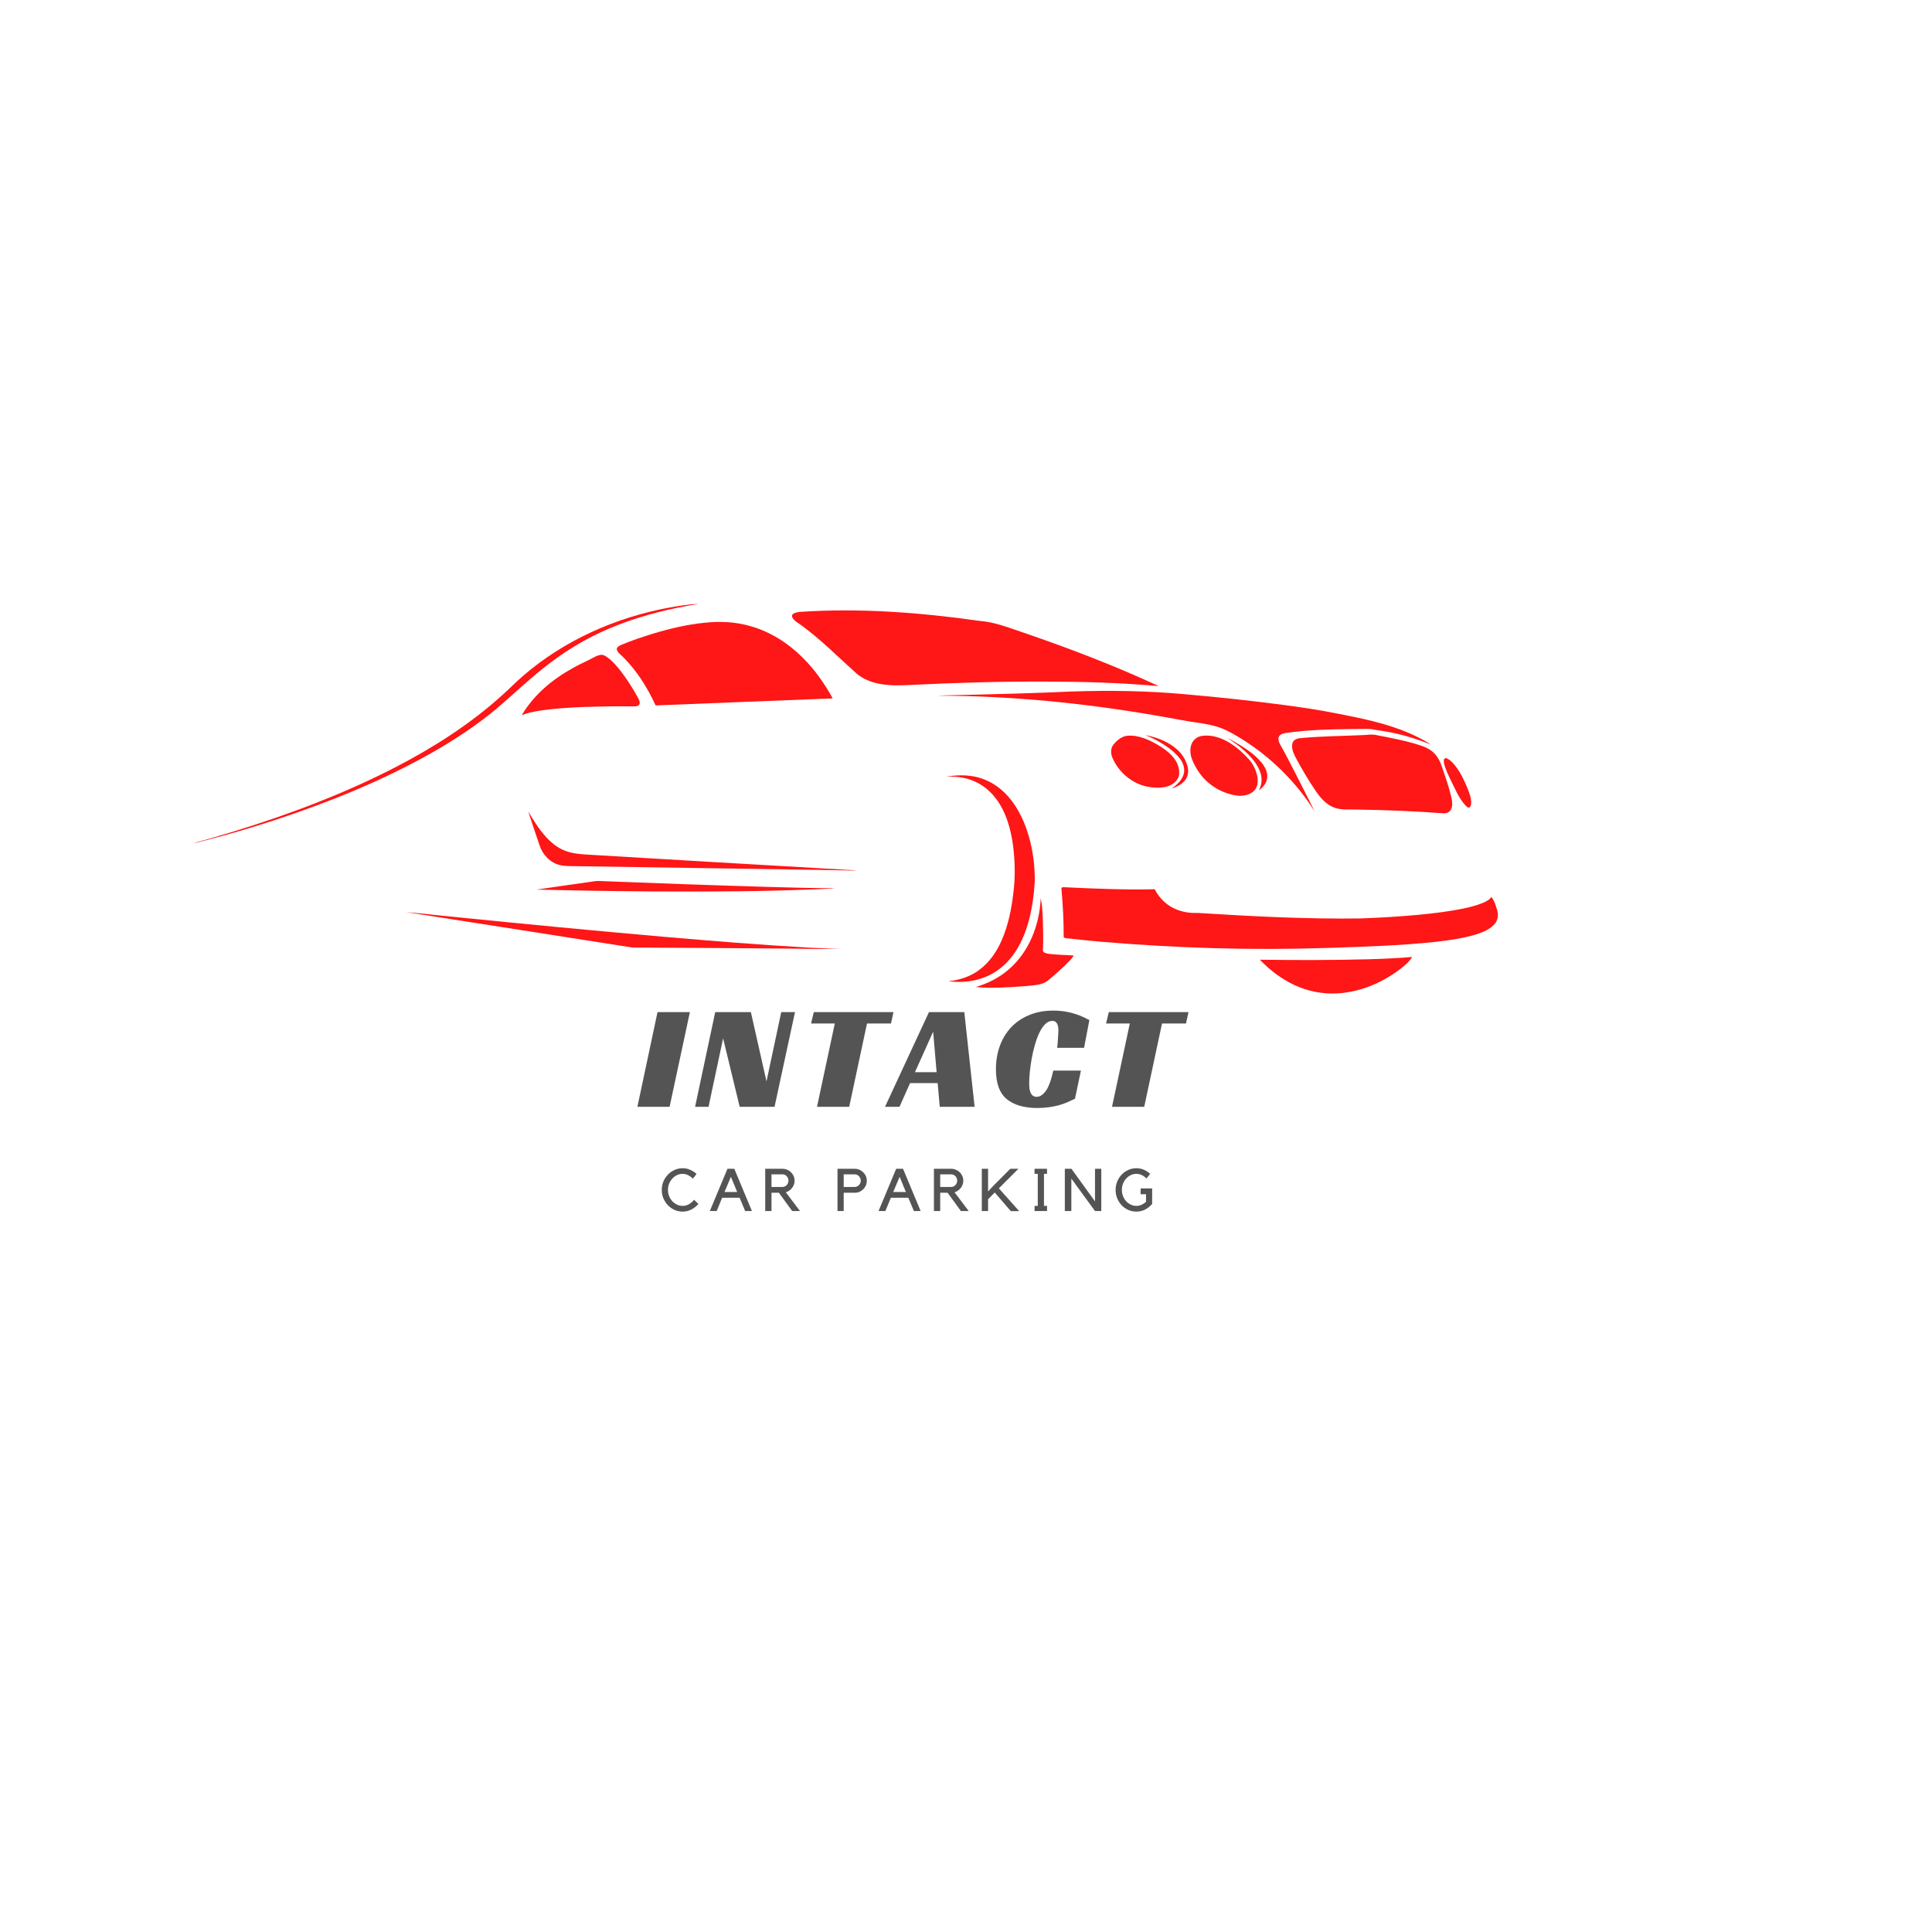 <?xml version="1.0" encoding="UTF-8"?><svg xmlns="http://www.w3.org/2000/svg" xmlns:xlink="http://www.w3.org/1999/xlink" width="375pt" zoomAndPan="magnify" viewBox="0 0 375 375" height="375pt" preserveAspectRatio="xMidYMid meet" version="1.2"><defs><g/><clipPath xml:id="clip1" id="clip1"><path d="M 37.5 117.234 L 136 117.234 L 136 164 L 37.5 164 Z M 37.5 117.234 "/></clipPath><clipPath xml:id="clip2" id="clip2"><path d="M 244 185 L 275 185 L 275 192.984 L 244 192.984 Z M 244 185 "/></clipPath></defs><g xml:id="surface1" id="surface1"><g clip-rule="nonzero" clip-path="url(#clip1)"><path style=" stroke:none;fill-rule:nonzero;fill:rgb(100%,8.629%,8.629%);fill-opacity:1;" d="M 130.07 117.898 C 131.895 117.602 133.73 117.262 135.586 117.234 C 130.234 118.062 124.941 119.371 119.887 121.324 C 115.227 123.129 110.824 125.59 106.844 128.621 C 103.145 131.391 99.828 134.625 96.312 137.617 C 92.355 140.906 88.027 143.727 83.555 146.262 C 73.965 151.652 63.711 155.77 53.277 159.203 C 48.777 160.66 44.242 162.012 39.656 163.176 C 38.977 163.328 38.312 163.562 37.617 163.605 C 40.234 162.969 42.805 162.148 45.383 161.383 C 56.316 158.02 67.078 153.961 77.234 148.668 C 84.402 144.918 91.277 140.512 97.305 135.086 C 98.742 133.844 100.035 132.445 101.488 131.219 C 109.543 124.238 119.625 119.793 130.07 117.898 Z M 130.07 117.898 "/></g><path style=" stroke:none;fill-rule:nonzero;fill:rgb(100%,8.629%,8.629%);fill-opacity:1;" d="M 155.434 118.754 C 167.027 117.992 178.668 118.891 190.156 120.516 C 193.16 120.746 195.965 121.902 198.793 122.84 C 207.652 125.883 216.418 129.227 224.914 133.176 C 217.66 132.527 210.367 132.312 203.082 132.293 C 194.375 132.254 185.668 132.508 176.977 132.938 C 174.906 133.055 172.812 133.121 170.766 132.738 C 169.137 132.438 167.535 131.82 166.262 130.738 C 162.801 127.637 159.516 124.316 155.777 121.539 C 155.133 121.031 154.328 120.68 153.863 119.973 C 153.684 119.738 153.652 119.352 153.926 119.172 C 154.359 118.855 154.918 118.812 155.434 118.754 Z M 155.434 118.754 "/><path style=" stroke:none;fill-rule:nonzero;fill:rgb(100%,8.629%,8.629%);fill-opacity:1;" d="M 136.867 120.863 C 139.828 120.559 142.859 120.699 145.727 121.551 C 149.535 122.637 152.977 124.836 155.773 127.621 C 158.125 129.941 160.035 132.676 161.633 135.559 C 150.172 136.023 138.715 136.449 127.254 136.922 C 125.68 133.492 123.645 130.227 120.965 127.555 C 120.523 127.09 119.914 126.719 119.715 126.074 C 119.68 125.566 120.242 125.348 120.617 125.16 C 122.555 124.348 124.547 123.672 126.551 123.051 C 129.918 122.027 133.359 121.207 136.867 120.863 Z M 136.867 120.863 "/><path style=" stroke:none;fill-rule:nonzero;fill:rgb(100%,8.629%,8.629%);fill-opacity:1;" d="M 114.441 128.023 C 115.195 127.652 115.934 127.129 116.801 127.094 C 117.469 127.164 117.98 127.656 118.484 128.059 C 119.953 129.383 121.098 131.023 122.184 132.668 C 122.789 133.605 123.363 134.562 123.895 135.543 C 124.078 135.902 124.281 136.336 124.102 136.734 C 123.836 137.145 123.289 137.094 122.863 137.109 C 119.723 137.066 116.582 137.121 113.441 137.215 C 110.434 137.348 107.422 137.512 104.449 137.992 C 103.367 138.184 102.27 138.387 101.262 138.844 C 103.555 134.93 107.129 131.922 111.059 129.742 C 112.156 129.113 113.305 128.586 114.441 128.023 Z M 114.441 128.023 "/><path style=" stroke:none;fill-rule:nonzero;fill:rgb(100%,8.629%,8.629%);fill-opacity:1;" d="M 187.332 134.887 C 194.195 134.719 201.062 134.539 207.922 134.223 C 215.324 133.973 222.746 134.074 230.125 134.762 C 236.508 135.32 242.879 136 249.23 136.84 C 252.582 137.289 255.926 137.773 259.242 138.438 C 264.152 139.395 269.117 140.367 273.723 142.387 C 275.109 143.004 276.465 143.699 277.746 144.508 C 275.133 143.496 272.453 142.637 269.695 142.109 C 268.527 141.871 267.336 141.754 266.164 141.52 C 264.836 141.41 263.5 141.531 262.168 141.516 C 258.027 141.547 253.879 141.676 249.77 142.242 C 249.234 142.324 248.613 142.422 248.281 142.898 C 247.984 143.371 248.207 143.945 248.422 144.402 C 249.844 146.91 251.121 149.504 252.441 152.07 C 253.348 153.879 254.289 155.668 255.164 157.492 C 251.57 151.758 246.613 146.898 240.867 143.336 C 239.883 142.73 238.879 142.16 237.836 141.664 C 236.418 141.012 234.883 140.656 233.348 140.41 C 230.391 140.027 227.473 139.398 224.535 138.91 C 210.516 136.48 196.305 135.055 182.07 135.035 C 183.824 134.91 185.578 134.938 187.332 134.887 Z M 187.332 134.887 "/><path style=" stroke:none;fill-rule:nonzero;fill:rgb(100%,8.629%,8.629%);fill-opacity:1;" d="M 222.324 142.668 C 224.547 143.137 226.785 143.941 228.488 145.492 C 229.477 146.371 230.207 147.543 230.52 148.832 C 230.73 149.68 230.621 150.629 230.098 151.34 C 229.465 152.215 228.453 152.723 227.453 153.047 C 228.371 152.348 229.316 151.555 229.703 150.426 C 230.074 149.367 229.727 148.203 229.078 147.332 C 228.07 145.953 226.637 144.961 225.188 144.098 C 224.266 143.559 223.309 143.082 222.324 142.668 Z M 222.324 142.668 "/><path style=" stroke:none;fill-rule:nonzero;fill:rgb(100%,8.629%,8.629%);fill-opacity:1;" d="M 265.016 142.66 C 265.633 142.586 266.258 142.555 266.879 142.621 C 269.809 143.211 272.773 143.723 275.621 144.66 C 276.453 144.934 277.285 145.27 277.965 145.836 C 278.871 146.551 279.453 147.594 279.828 148.672 C 280.484 150.605 281.172 152.531 281.648 154.52 C 281.84 155.367 282.059 156.316 281.617 157.125 C 281.363 157.648 280.762 157.906 280.203 157.867 C 274.605 157.441 268.992 157.223 263.383 157.133 C 261.945 157.074 260.457 157.27 259.074 156.793 C 257.516 156.254 256.383 154.969 255.469 153.656 C 253.965 151.473 252.629 149.18 251.383 146.844 C 250.996 146.055 250.633 145.148 250.859 144.262 C 251.035 143.613 251.73 143.324 252.348 143.281 C 256.559 142.867 260.797 142.871 265.016 142.66 Z M 265.016 142.66 "/><path style=" stroke:none;fill-rule:nonzero;fill:rgb(100%,8.629%,8.629%);fill-opacity:1;" d="M 218.852 142.805 C 221.043 142.633 223.117 143.625 224.953 144.719 C 226.121 145.43 227.258 146.273 228.051 147.41 C 228.695 148.336 229.027 149.508 228.82 150.629 C 228.516 151.637 227.594 152.336 226.617 152.629 C 225.367 152.996 224.027 152.945 222.762 152.703 C 219.762 152.121 217.168 149.941 215.953 147.156 C 215.574 146.32 215.52 145.27 216.121 144.523 C 216.809 143.688 217.73 142.906 218.852 142.805 Z M 218.852 142.805 "/><path style=" stroke:none;fill-rule:nonzero;fill:rgb(100%,8.629%,8.629%);fill-opacity:1;" d="M 233.16 142.863 C 235.328 142.496 237.5 143.348 239.262 144.566 C 240.391 145.336 241.391 146.281 242.312 147.281 C 243.156 148.152 243.699 149.285 243.996 150.453 C 244.203 151.395 244.215 152.484 243.598 153.277 C 242.871 154.195 241.617 154.492 240.5 154.469 C 237.496 154.184 234.648 152.559 232.875 150.113 C 232.23 149.238 231.711 148.27 231.32 147.254 C 231.004 146.324 230.918 145.266 231.312 144.344 C 231.633 143.582 232.348 143.012 233.16 142.863 Z M 233.16 142.863 "/><path style=" stroke:none;fill-rule:nonzero;fill:rgb(100%,8.629%,8.629%);fill-opacity:1;" d="M 238.191 143.191 C 240.105 144.23 242.016 145.32 243.656 146.762 C 244.48 147.516 245.277 148.355 245.715 149.402 C 246.051 150.184 246.09 151.121 245.699 151.887 C 245.402 152.52 244.879 153 244.34 153.422 C 244.902 152.398 245.039 151.156 244.664 150.043 C 244.094 148.266 242.785 146.852 241.43 145.621 C 240.43 144.707 239.301 143.961 238.191 143.191 Z M 238.191 143.191 "/><path style=" stroke:none;fill-rule:nonzero;fill:rgb(100%,8.629%,8.629%);fill-opacity:1;" d="M 280.387 147.258 C 280.441 147.227 280.551 147.172 280.605 147.141 C 281.133 147.254 281.547 147.656 281.926 148.02 C 283.039 149.199 283.809 150.648 284.461 152.117 C 284.895 153.141 285.371 154.168 285.527 155.281 C 285.574 155.758 285.617 156.324 285.266 156.703 C 285.043 156.848 284.801 156.668 284.637 156.523 C 283.195 155.105 282.477 153.152 281.566 151.383 C 281.086 150.355 280.566 149.332 280.301 148.223 C 280.25 147.91 280.156 147.523 280.387 147.258 Z M 280.387 147.258 "/><path style=" stroke:none;fill-rule:nonzero;fill:rgb(100%,8.629%,8.629%);fill-opacity:1;" d="M 183.645 150.766 C 186.07 150.332 188.637 150.348 190.961 151.254 C 193 152.023 194.762 153.418 196.117 155.109 C 197.812 157.215 198.941 159.727 199.691 162.309 C 200.5 165.145 200.887 168.102 200.848 171.051 C 200.695 173.676 200.348 176.301 199.652 178.844 C 198.996 181.227 198.016 183.555 196.516 185.535 C 195.199 187.285 193.445 188.727 191.414 189.57 C 189.117 190.543 186.547 190.777 184.086 190.453 C 186.227 190.246 188.352 189.555 190.086 188.25 C 192.055 186.797 193.469 184.711 194.438 182.488 C 195.695 179.598 196.324 176.477 196.688 173.359 C 197.082 170.324 197.023 167.242 196.645 164.207 C 196.312 161.707 195.703 159.211 194.543 156.957 C 193.543 155.02 192.074 153.289 190.18 152.188 C 188.227 151.012 185.898 150.621 183.645 150.766 Z M 183.645 150.766 "/><path style=" stroke:none;fill-rule:nonzero;fill:rgb(100%,8.629%,8.629%);fill-opacity:1;" d="M 102.543 157.516 C 103.668 159.449 104.875 161.363 106.461 162.961 C 107.383 163.875 108.453 164.66 109.676 165.125 C 110.957 165.633 112.344 165.762 113.703 165.859 C 130.211 166.863 146.727 167.801 163.234 168.766 C 164.238 168.859 165.25 168.809 166.242 168.984 C 158.422 168.812 150.598 168.738 142.773 168.594 C 132.727 168.453 122.684 168.281 112.637 168.137 C 111.336 168.082 110.012 168.203 108.73 167.926 C 106.812 167.496 105.312 165.898 104.719 164.062 C 104.004 161.879 103.223 159.711 102.543 157.516 Z M 102.543 157.516 "/><path style=" stroke:none;fill-rule:nonzero;fill:rgb(100%,8.629%,8.629%);fill-opacity:1;" d="M 114.383 171.199 C 114.965 171.129 115.539 170.992 116.129 170.996 C 127.031 171.426 137.934 171.82 148.84 172.141 C 152.789 172.242 156.738 172.375 160.691 172.387 C 161.133 172.395 161.574 172.438 162.012 172.496 C 160.445 172.453 158.883 172.625 157.316 172.648 C 147.406 173.051 137.488 173.074 127.57 173.031 C 119.758 172.992 111.941 172.855 104.129 172.672 C 107.543 172.152 110.965 171.695 114.383 171.199 Z M 114.383 171.199 "/><path style=" stroke:none;fill-rule:nonzero;fill:rgb(100%,8.629%,8.629%);fill-opacity:1;" d="M 206.012 172.402 C 206.105 172.168 206.367 172.207 206.57 172.207 C 212.418 172.488 218.273 172.738 224.129 172.602 C 225.043 174.41 226.609 175.895 228.523 176.594 C 229.758 177.066 231.098 177.254 232.418 177.195 C 242.988 177.863 253.582 178.414 264.18 178.266 C 267.953 178.125 271.723 177.898 275.484 177.551 C 278.406 177.262 281.328 176.918 284.207 176.309 C 285.441 176.035 286.684 175.73 287.855 175.238 C 288.465 174.969 289.105 174.668 289.477 174.086 C 290.082 174.863 290.352 175.828 290.629 176.762 C 290.883 177.641 290.715 178.645 290.109 179.344 C 289.234 180.371 287.938 180.891 286.695 181.312 C 284.098 182.137 281.379 182.492 278.684 182.812 C 271.68 183.551 264.637 183.758 257.602 183.996 C 243.055 184.473 228.48 184.039 213.977 182.812 C 211.641 182.598 209.305 182.383 206.973 182.109 C 206.793 182.055 206.492 182.086 206.461 181.84 C 206.469 178.691 206.301 175.539 206.012 172.402 Z M 206.012 172.402 "/><path style=" stroke:none;fill-rule:nonzero;fill:rgb(100%,8.629%,8.629%);fill-opacity:1;" d="M 195.812 188.156 C 199.754 184.754 201.777 179.527 201.996 174.398 C 202.348 175.816 202.332 177.289 202.426 178.734 C 202.473 180.66 202.535 182.594 202.422 184.516 C 202.504 184.914 203 185.023 203.344 185.098 C 205.02 185.355 206.727 185.332 208.414 185.465 C 207.938 186.258 207.223 186.867 206.574 187.516 C 205.57 188.48 204.523 189.402 203.449 190.285 C 202.219 191.289 200.531 191.219 199.039 191.41 C 195.832 191.637 192.602 191.879 189.391 191.582 C 191.734 190.898 193.961 189.762 195.812 188.156 Z M 195.812 188.156 "/><path style=" stroke:none;fill-rule:nonzero;fill:rgb(100%,8.629%,8.629%);fill-opacity:1;" d="M 78.832 177.043 C 81.805 177.273 84.762 177.656 87.734 177.93 C 101.453 179.316 115.18 180.637 128.918 181.836 C 138.109 182.625 147.301 183.379 156.512 183.91 C 158.77 184 161.027 184.172 163.289 184.191 C 159.641 184.242 155.988 184.145 152.34 184.117 C 143.098 184.039 133.855 183.965 124.609 183.926 C 123.949 183.91 123.285 183.949 122.629 183.898 C 108.027 181.625 93.434 179.305 78.832 177.043 Z M 78.832 177.043 "/><g clip-rule="nonzero" clip-path="url(#clip2)"><path style=" stroke:none;fill-rule:nonzero;fill:rgb(100%,8.629%,8.629%);fill-opacity:1;" d="M 265.527 186.195 C 268.387 186.117 271.246 185.988 274.094 185.746 C 273.605 186.641 272.77 187.273 272.008 187.918 C 268.461 190.688 264.125 192.555 259.609 192.816 C 256.727 192.98 253.812 192.41 251.203 191.176 C 248.688 190.004 246.457 188.273 244.535 186.281 C 251.531 186.367 258.531 186.383 265.527 186.195 Z M 265.527 186.195 "/></g><g style="fill:rgb(32.939%,32.939%,32.939%);fill-opacity:1;"><g transform="translate(123.719, 214.829)"><path style="stroke:none;" d="M 6.25 0 L 0 0 L 3.906 -18.375 L 10.188 -18.375 Z M 6.25 0 "/></g></g><g style="fill:rgb(32.939%,32.939%,32.939%);fill-opacity:1;"><g transform="translate(134.917, 214.829)"><path style="stroke:none;" d="M 15.422 0 L 8.656 0 L 5.438 -13.281 L 2.609 0 L 0 0 L 3.906 -18.375 L 10.828 -18.375 L 13.859 -4.922 L 16.719 -18.375 L 19.391 -18.375 Z M 15.422 0 "/></g></g><g style="fill:rgb(32.939%,32.939%,32.939%);fill-opacity:1;"><g transform="translate(155.316, 214.829)"><path style="stroke:none;" d="M 17.625 -16.172 L 12.969 -16.172 L 9.516 0 L 3.266 0 L 6.719 -16.172 L 2.109 -16.172 L 2.641 -18.375 L 18.109 -18.375 Z M 17.625 -16.172 "/></g></g><g style="fill:rgb(32.939%,32.939%,32.939%);fill-opacity:1;"><g transform="translate(173.14, 214.829)"><path style="stroke:none;" d="M 16.031 0 L 9.266 0 L 8.859 -4.594 L 3.5 -4.594 L 1.453 0 L -1.359 0 L 7.172 -18.375 L 14.031 -18.375 Z M 4.453 -6.719 L 8.656 -6.719 L 7.984 -14.578 Z M 4.453 -6.719 "/></g></g><g style="fill:rgb(32.939%,32.939%,32.939%);fill-opacity:1;"><g transform="translate(192.324, 214.829)"><path style="stroke:none;" d="M 16.328 -1.562 C 15.836 -1.332 15.336 -1.102 14.828 -0.875 C 14.316 -0.656 13.77 -0.461 13.188 -0.297 C 12.613 -0.141 11.984 -0.016 11.297 0.078 C 10.609 0.18 9.863 0.234 9.062 0.234 C 6.477 0.234 4.484 -0.344 3.078 -1.5 C 1.68 -2.656 0.984 -4.586 0.984 -7.297 C 0.984 -8.859 1.223 -10.328 1.703 -11.703 C 2.191 -13.086 2.906 -14.297 3.844 -15.328 C 4.789 -16.359 5.957 -17.172 7.344 -17.766 C 8.738 -18.367 10.332 -18.672 12.125 -18.672 C 12.969 -18.672 13.742 -18.609 14.453 -18.484 C 15.16 -18.367 15.797 -18.219 16.359 -18.031 C 16.93 -17.852 17.441 -17.656 17.891 -17.438 C 18.348 -17.227 18.758 -17.031 19.125 -16.844 L 18.094 -11.453 L 12.875 -11.453 C 12.895 -11.648 12.922 -11.898 12.953 -12.203 C 12.984 -12.516 13.004 -12.828 13.016 -13.141 C 13.035 -13.461 13.055 -13.781 13.078 -14.094 C 13.098 -14.406 13.109 -14.664 13.109 -14.875 C 13.109 -15.031 13.098 -15.207 13.078 -15.406 C 13.055 -15.613 13.004 -15.812 12.922 -16 C 12.848 -16.195 12.727 -16.359 12.562 -16.484 C 12.406 -16.609 12.191 -16.672 11.922 -16.672 C 11.422 -16.672 10.961 -16.461 10.547 -16.047 C 10.129 -15.629 9.754 -15.078 9.422 -14.391 C 9.098 -13.711 8.812 -12.938 8.562 -12.062 C 8.312 -11.195 8.102 -10.316 7.938 -9.422 C 7.781 -8.523 7.656 -7.641 7.562 -6.766 C 7.477 -5.898 7.438 -5.141 7.438 -4.484 C 7.438 -4.297 7.445 -4.055 7.469 -3.766 C 7.488 -3.473 7.547 -3.191 7.641 -2.922 C 7.734 -2.648 7.879 -2.414 8.078 -2.219 C 8.285 -2.031 8.562 -1.938 8.906 -1.938 C 9.508 -1.938 10.086 -2.305 10.641 -3.047 C 11.203 -3.797 11.695 -5.125 12.125 -7.031 L 17.484 -7.031 Z M 16.328 -1.562 "/></g></g><g style="fill:rgb(32.939%,32.939%,32.939%);fill-opacity:1;"><g transform="translate(212.578, 214.829)"><path style="stroke:none;" d="M 17.625 -16.172 L 12.969 -16.172 L 9.516 0 L 3.266 0 L 6.719 -16.172 L 2.109 -16.172 L 2.641 -18.375 L 18.109 -18.375 Z M 17.625 -16.172 "/></g></g><g style="fill:rgb(32.939%,32.939%,32.939%);fill-opacity:1;"><g transform="translate(127.982, 235.061)"><path style="stroke:none;" d="M 4.516 -1 C 4.961 -1 5.375 -1.109 5.75 -1.328 C 6.133 -1.547 6.461 -1.832 6.734 -2.188 L 7.578 -1.375 C 7.203 -0.938 6.75 -0.578 6.219 -0.297 C 5.695 -0.023 5.129 0.109 4.516 0.109 C 3.961 0.109 3.438 0 2.938 -0.219 C 2.445 -0.445 2.02 -0.75 1.656 -1.125 C 1.289 -1.508 1 -1.957 0.781 -2.469 C 0.57 -2.977 0.469 -3.52 0.469 -4.094 C 0.469 -4.676 0.57 -5.223 0.781 -5.734 C 1 -6.242 1.289 -6.688 1.656 -7.062 C 2.02 -7.445 2.445 -7.75 2.938 -7.969 C 3.438 -8.195 3.961 -8.312 4.516 -8.312 C 5.035 -8.312 5.523 -8.207 5.984 -8 C 6.441 -7.801 6.852 -7.535 7.219 -7.203 L 6.5 -6.281 C 6.238 -6.551 5.938 -6.773 5.594 -6.953 C 5.258 -7.129 4.898 -7.219 4.516 -7.219 C 4.117 -7.219 3.75 -7.133 3.406 -6.969 C 3.062 -6.801 2.758 -6.57 2.5 -6.281 C 2.25 -6 2.047 -5.672 1.891 -5.297 C 1.742 -4.922 1.672 -4.52 1.672 -4.094 C 1.672 -3.676 1.742 -3.281 1.891 -2.906 C 2.047 -2.531 2.25 -2.203 2.5 -1.922 C 2.758 -1.641 3.062 -1.414 3.406 -1.25 C 3.75 -1.082 4.117 -1 4.516 -1 Z M 4.516 -1 "/></g></g><g style="fill:rgb(32.939%,32.939%,32.939%);fill-opacity:1;"><g transform="translate(137.652, 235.061)"><path style="stroke:none;" d="M 1.453 0 L 0.125 0 L 3.547 -8.203 L 4.875 -8.203 L 8.297 0 L 6.984 0 L 5.906 -2.578 L 2.516 -2.578 Z M 2.969 -3.688 L 5.438 -3.688 L 4.219 -6.641 Z M 2.969 -3.688 "/></g></g><g style="fill:rgb(32.939%,32.939%,32.939%);fill-opacity:1;"><g transform="translate(147.855, 235.061)"><path style="stroke:none;" d="M 7.422 0 L 5.906 0 L 3.328 -3.547 L 1.891 -3.547 L 1.891 0 L 0.672 0 L 0.672 -8.203 L 4 -8.203 C 4.332 -8.203 4.641 -8.141 4.922 -8.016 C 5.211 -7.898 5.461 -7.738 5.672 -7.531 C 5.891 -7.32 6.062 -7.078 6.188 -6.797 C 6.312 -6.516 6.375 -6.207 6.375 -5.875 C 6.375 -5.602 6.328 -5.348 6.234 -5.109 C 6.148 -4.879 6.031 -4.664 5.875 -4.469 C 5.727 -4.281 5.551 -4.113 5.344 -3.969 C 5.133 -3.82 4.91 -3.711 4.672 -3.641 Z M 4 -4.672 C 4.164 -4.672 4.32 -4.703 4.469 -4.766 C 4.613 -4.836 4.738 -4.926 4.844 -5.031 C 4.945 -5.145 5.031 -5.273 5.094 -5.422 C 5.156 -5.578 5.188 -5.738 5.188 -5.906 C 5.188 -6.07 5.156 -6.227 5.094 -6.375 C 5.031 -6.52 4.945 -6.648 4.844 -6.766 C 4.738 -6.879 4.613 -6.969 4.469 -7.031 C 4.32 -7.094 4.164 -7.125 4 -7.125 L 1.891 -7.125 L 1.891 -4.672 Z M 4 -4.672 "/></g></g><g style="fill:rgb(32.939%,32.939%,32.939%);fill-opacity:1;"><g transform="translate(157.178, 235.061)"><path style="stroke:none;" d=""/></g></g><g style="fill:rgb(32.939%,32.939%,32.939%);fill-opacity:1;"><g transform="translate(161.933, 235.061)"><path style="stroke:none;" d="M 3.953 -8.203 C 4.285 -8.203 4.594 -8.141 4.875 -8.016 C 5.156 -7.898 5.398 -7.738 5.609 -7.531 C 5.828 -7.32 6 -7.078 6.125 -6.797 C 6.25 -6.516 6.312 -6.207 6.312 -5.875 C 6.312 -5.551 6.25 -5.242 6.125 -4.953 C 6 -4.672 5.828 -4.426 5.609 -4.219 C 5.398 -4.008 5.156 -3.844 4.875 -3.719 C 4.594 -3.602 4.285 -3.547 3.953 -3.547 L 1.828 -3.547 L 1.828 0 L 0.625 0 L 0.625 -8.203 Z M 3.953 -4.672 C 4.117 -4.672 4.27 -4.703 4.406 -4.766 C 4.551 -4.836 4.676 -4.926 4.781 -5.031 C 4.895 -5.145 4.984 -5.273 5.047 -5.422 C 5.109 -5.578 5.141 -5.738 5.141 -5.906 C 5.141 -6.07 5.109 -6.227 5.047 -6.375 C 4.984 -6.52 4.895 -6.648 4.781 -6.766 C 4.676 -6.879 4.551 -6.969 4.406 -7.031 C 4.27 -7.094 4.117 -7.125 3.953 -7.125 L 1.828 -7.125 L 1.828 -4.672 Z M 3.953 -4.672 "/></g></g><g style="fill:rgb(32.939%,32.939%,32.939%);fill-opacity:1;"><g transform="translate(170.4, 235.061)"><path style="stroke:none;" d="M 1.453 0 L 0.125 0 L 3.547 -8.203 L 4.875 -8.203 L 8.297 0 L 6.984 0 L 5.906 -2.578 L 2.516 -2.578 Z M 2.969 -3.688 L 5.438 -3.688 L 4.219 -6.641 Z M 2.969 -3.688 "/></g></g><g style="fill:rgb(32.939%,32.939%,32.939%);fill-opacity:1;"><g transform="translate(180.603, 235.061)"><path style="stroke:none;" d="M 7.422 0 L 5.906 0 L 3.328 -3.547 L 1.891 -3.547 L 1.891 0 L 0.672 0 L 0.672 -8.203 L 4 -8.203 C 4.332 -8.203 4.641 -8.141 4.922 -8.016 C 5.211 -7.898 5.461 -7.738 5.672 -7.531 C 5.891 -7.32 6.062 -7.078 6.188 -6.797 C 6.312 -6.516 6.375 -6.207 6.375 -5.875 C 6.375 -5.602 6.328 -5.348 6.234 -5.109 C 6.148 -4.879 6.031 -4.664 5.875 -4.469 C 5.727 -4.281 5.551 -4.113 5.344 -3.969 C 5.133 -3.82 4.91 -3.711 4.672 -3.641 Z M 4 -4.672 C 4.164 -4.672 4.32 -4.703 4.469 -4.766 C 4.613 -4.836 4.738 -4.926 4.844 -5.031 C 4.945 -5.145 5.031 -5.273 5.094 -5.422 C 5.156 -5.578 5.188 -5.738 5.188 -5.906 C 5.188 -6.07 5.156 -6.227 5.094 -6.375 C 5.031 -6.52 4.945 -6.648 4.844 -6.766 C 4.738 -6.879 4.613 -6.969 4.469 -7.031 C 4.32 -7.094 4.164 -7.125 4 -7.125 L 1.891 -7.125 L 1.891 -4.672 Z M 4 -4.672 "/></g></g><g style="fill:rgb(32.939%,32.939%,32.939%);fill-opacity:1;"><g transform="translate(189.926, 235.061)"><path style="stroke:none;" d="M 3.953 -4.406 L 7.891 0.016 L 6.266 0.016 L 3.156 -3.594 L 1.859 -2.297 L 1.859 0 L 0.641 0 L 0.641 -8.203 L 1.859 -8.203 L 1.859 -3.797 L 2.75 -4.766 L 6.172 -8.203 L 7.75 -8.203 Z M 3.953 -4.406 "/></g></g><g style="fill:rgb(32.939%,32.939%,32.939%);fill-opacity:1;"><g transform="translate(199.759, 235.061)"><path style="stroke:none;" d="M 2.875 -7.219 L 2.875 -1 L 3.469 -1 L 3.469 0 L 1.047 0 L 1.047 -1 L 1.672 -1 L 1.672 -7.219 L 1.047 -7.219 L 1.047 -8.203 L 3.469 -8.203 L 3.469 -7.219 Z M 2.875 -7.219 "/></g></g><g style="fill:rgb(32.939%,32.939%,32.939%);fill-opacity:1;"><g transform="translate(206.04, 235.061)"><path style="stroke:none;" d="M 7.719 -8.203 L 7.719 0 L 6.5 0 L 1.906 -6.297 L 1.906 0 L 0.641 0 L 0.641 -8.203 L 1.922 -8.203 L 6.5 -1.875 L 6.5 -8.203 Z M 7.719 -8.203 "/></g></g><g style="fill:rgb(32.939%,32.939%,32.939%);fill-opacity:1;"><g transform="translate(216.162, 235.061)"><path style="stroke:none;" d="M 5.234 -4.391 L 7.469 -4.391 L 7.469 -1.375 C 7.094 -0.938 6.645 -0.578 6.125 -0.297 C 5.602 -0.023 5.031 0.109 4.406 0.109 C 3.852 0.109 3.328 0 2.828 -0.219 C 2.336 -0.445 1.91 -0.75 1.547 -1.125 C 1.18 -1.508 0.895 -1.957 0.688 -2.469 C 0.477 -2.977 0.375 -3.52 0.375 -4.094 C 0.375 -4.664 0.477 -5.207 0.688 -5.719 C 0.895 -6.238 1.18 -6.688 1.547 -7.062 C 1.91 -7.445 2.336 -7.75 2.828 -7.969 C 3.328 -8.195 3.852 -8.312 4.406 -8.312 C 4.914 -8.312 5.398 -8.211 5.859 -8.016 C 6.316 -7.816 6.723 -7.551 7.078 -7.219 L 6.375 -6.312 C 6.113 -6.582 5.816 -6.801 5.484 -6.969 C 5.148 -7.133 4.789 -7.219 4.406 -7.219 C 4.02 -7.219 3.656 -7.133 3.312 -6.969 C 2.969 -6.801 2.664 -6.57 2.406 -6.281 C 2.156 -6 1.957 -5.672 1.812 -5.297 C 1.664 -4.922 1.594 -4.52 1.594 -4.094 C 1.594 -3.676 1.664 -3.281 1.812 -2.906 C 1.957 -2.531 2.156 -2.203 2.406 -1.922 C 2.664 -1.641 2.969 -1.414 3.312 -1.25 C 3.656 -1.082 4.02 -1 4.406 -1 C 4.77 -1 5.109 -1.07 5.422 -1.219 C 5.742 -1.363 6.031 -1.555 6.281 -1.797 L 6.281 -3.266 L 5.234 -3.266 Z M 5.234 -4.391 "/></g></g></g></svg>